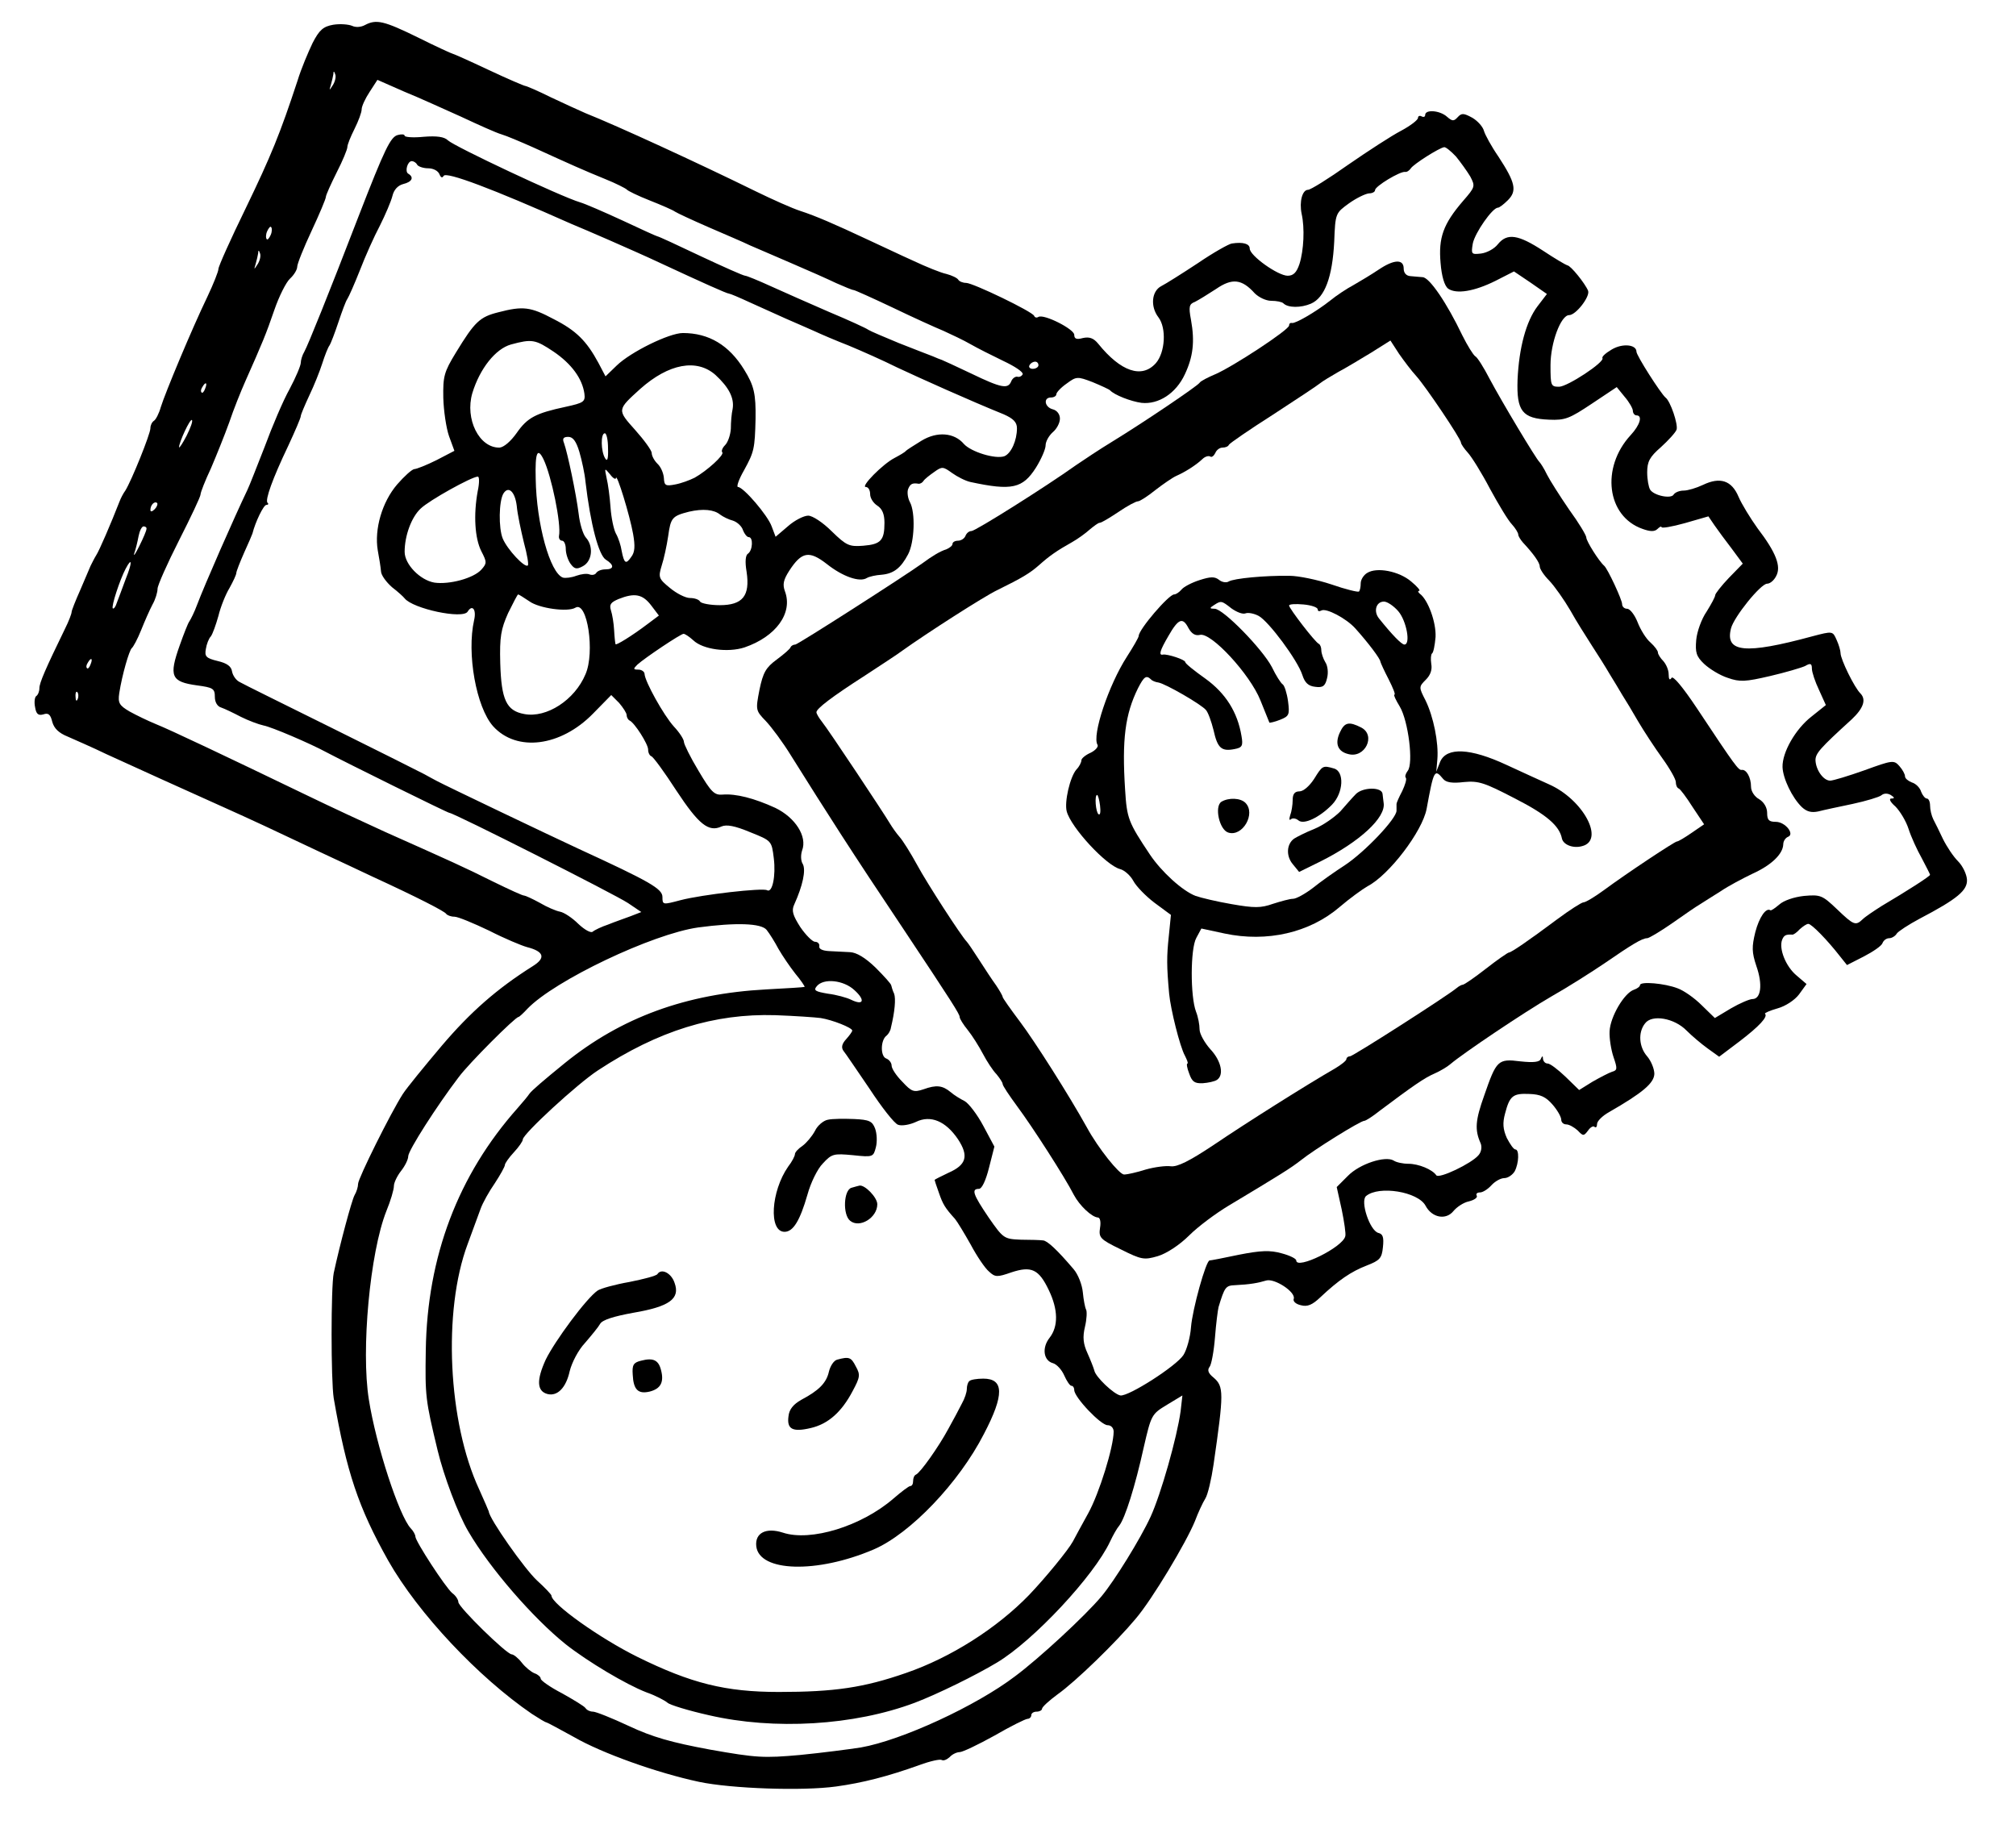 <?xml version="1.0" standalone="no"?>
<!DOCTYPE svg PUBLIC "-//W3C//DTD SVG 20010904//EN"
 "http://www.w3.org/TR/2001/REC-SVG-20010904/DTD/svg10.dtd">
<svg version="1.0" xmlns="http://www.w3.org/2000/svg"
 width="563pt" height="513pt" viewBox="0 0 563 513"
 preserveAspectRatio="xMidYMid meet">
<g transform="translate(0,513) scale(0.1,-0.1)"
fill="#000000" stroke="none">
<path d="M931 5061 c-28 -5 -39 -14 -58 -51 -12 -25 -32 -72 -42 -105 -49
-149 -74 -210 -145 -357 -42 -86 -76 -162 -76 -169 0 -7 -14 -42 -31 -78 -43
-89 -118 -269 -130 -308 -5 -18 -14 -35 -19 -38 -6 -4 -10 -13 -10 -21 0 -16
-53 -147 -70 -174 -6 -8 -13 -22 -16 -30 -25 -64 -57 -138 -65 -150 -5 -8 -12
-22 -16 -30 -3 -8 -17 -39 -29 -68 -13 -29 -24 -57 -24 -61 0 -5 -8 -26 -19
-48 -54 -111 -71 -150 -71 -165 0 -9 -4 -19 -9 -22 -4 -3 -6 -17 -3 -31 3 -19
9 -24 23 -20 14 5 20 0 25 -21 5 -18 18 -31 43 -41 20 -9 69 -30 108 -49 65
-30 229 -104 338 -153 22 -10 69 -31 105 -48 36 -17 106 -50 155 -73 50 -23
115 -54 145 -68 124 -57 202 -97 206 -104 3 -4 13 -8 23 -8 10 0 53 -18 97
-39 43 -22 91 -42 106 -46 47 -12 53 -30 16 -53 -100 -63 -174 -128 -254 -222
-49 -58 -98 -118 -109 -135 -34 -53 -125 -236 -125 -251 0 -8 -4 -22 -10 -32
-8 -15 -41 -138 -58 -217 -8 -40 -8 -300 0 -350 36 -207 69 -305 152 -453 84
-148 252 -326 401 -428 20 -13 38 -24 41 -24 2 0 37 -19 77 -41 78 -45 232
-100 349 -125 90 -19 289 -26 383 -13 73 10 144 28 233 60 30 11 57 17 62 14
5 -3 14 1 22 8 7 8 20 14 28 14 8 0 52 21 97 46 45 26 87 47 93 47 5 0 10 5
10 10 0 6 7 10 15 10 8 0 15 4 15 8 0 5 20 23 43 40 51 36 165 147 219 212 46
54 141 213 165 272 9 24 22 52 29 63 7 11 17 54 23 95 29 201 29 218 0 243
-15 12 -18 21 -11 30 5 6 12 44 15 82 3 39 8 77 10 85 17 56 20 60 46 61 41 2
64 6 87 13 23 7 83 -32 77 -51 -3 -7 6 -15 20 -18 18 -5 32 1 54 22 51 48 86
72 130 89 36 14 42 20 45 51 3 28 0 37 -13 40 -24 7 -51 89 -34 103 36 30 145
12 166 -27 18 -34 57 -41 78 -15 9 11 28 24 43 27 16 4 25 11 22 16 -3 5 1 9
9 9 8 0 22 9 32 20 10 11 26 20 36 20 10 0 23 9 29 19 12 23 13 61 2 61 -5 0
-15 15 -24 32 -11 25 -12 42 -5 68 13 50 22 57 68 55 31 -1 46 -8 65 -30 13
-15 24 -34 24 -42 0 -7 6 -13 14 -13 8 0 22 -8 32 -17 15 -16 17 -16 29 0 6 9
15 14 18 10 4 -3 7 0 7 8 0 8 15 23 33 33 94 54 126 81 127 107 0 14 -9 36
-20 49 -23 26 -26 67 -6 92 19 26 82 15 116 -20 15 -15 41 -37 59 -50 l32 -23
57 43 c55 42 80 69 71 77 -2 2 14 9 35 15 22 6 48 23 60 39 l21 29 -28 24
c-30 25 -50 75 -40 100 5 12 10 15 28 14 3 -1 13 6 21 15 9 8 19 15 24 15 9 0
53 -45 88 -90 l20 -25 47 24 c25 13 49 29 52 37 3 8 11 14 19 14 7 0 17 6 21
13 4 6 33 25 63 41 107 56 135 80 133 110 -1 15 -12 38 -25 51 -13 13 -31 40
-42 62 -10 21 -22 46 -27 55 -5 10 -9 27 -9 38 0 11 -4 20 -9 20 -5 0 -12 9
-16 19 -3 11 -15 23 -26 26 -10 4 -19 11 -19 17 0 6 -7 19 -16 29 -15 17 -20
16 -97 -12 -45 -16 -88 -29 -96 -29 -19 0 -40 30 -41 57 0 19 12 33 101 114
33 31 41 55 25 72 -17 16 -56 96 -56 113 0 7 -5 24 -11 37 -11 25 -11 25 -68
10 -188 -51 -244 -45 -227 22 8 32 83 125 101 125 8 0 19 9 25 21 15 27 0 66
-52 134 -20 28 -44 67 -53 88 -19 45 -51 56 -99 33 -19 -9 -43 -16 -54 -16
-12 0 -24 -5 -28 -11 -7 -13 -56 -3 -66 14 -4 7 -8 28 -8 48 0 30 7 43 38 70
21 19 41 41 44 49 5 14 -17 80 -31 90 -13 11 -81 117 -81 128 0 20 -39 24 -69
6 -17 -10 -28 -20 -26 -24 7 -11 -98 -80 -121 -80 -23 0 -24 3 -24 60 0 63 29
140 52 140 19 0 59 52 53 68 -8 20 -49 71 -58 71 -4 1 -35 19 -68 41 -69 45
-100 50 -126 18 -10 -13 -31 -24 -47 -26 -27 -3 -28 -2 -23 28 6 30 55 100 70
100 4 0 16 9 28 21 26 26 21 49 -26 121 -20 29 -38 62 -41 73 -3 11 -17 27
-32 36 -24 13 -30 14 -41 2 -11 -12 -15 -12 -30 1 -20 18 -61 21 -61 5 0 -5
-4 -7 -10 -4 -5 3 -10 1 -10 -4 0 -6 -21 -22 -47 -36 -27 -14 -93 -57 -148
-95 -55 -39 -105 -70 -112 -70 -16 0 -25 -33 -18 -67 9 -40 6 -102 -6 -140 -8
-24 -17 -33 -33 -33 -27 0 -106 56 -106 76 0 13 -18 19 -50 14 -8 -1 -51 -25
-95 -55 -44 -29 -90 -58 -102 -64 -27 -14 -31 -57 -8 -87 23 -30 19 -98 -7
-128 -39 -44 -98 -24 -161 54 -13 16 -25 20 -43 16 -18 -5 -24 -2 -24 9 0 16
-85 59 -100 50 -5 -3 -10 -2 -12 3 -5 12 -171 92 -190 92 -9 0 -19 4 -22 9 -3
5 -18 12 -33 16 -15 3 -57 20 -93 37 -36 16 -92 43 -125 58 -96 45 -147 67
-190 81 -22 7 -78 32 -125 55 -163 80 -387 183 -475 218 -16 7 -60 27 -96 44
-36 18 -69 32 -72 32 -3 0 -50 20 -103 45 -53 25 -98 45 -100 45 -2 0 -46 20
-96 45 -96 47 -117 52 -149 35 -11 -6 -26 -7 -36 -2 -10 4 -33 6 -52 3z m-1
-168 c-11 -17 -11 -17 -6 0 3 10 6 24 7 30 0 9 2 9 5 0 3 -7 0 -20 -6 -30z
m360 -90 c47 -22 96 -44 110 -48 14 -4 54 -21 90 -37 103 -47 141 -64 200 -88
30 -12 57 -26 60 -29 3 -4 32 -18 65 -31 33 -13 65 -27 70 -31 6 -4 49 -24 95
-44 46 -20 98 -42 114 -50 17 -7 69 -30 116 -50 47 -20 103 -45 126 -56 23
-10 44 -19 48 -19 3 0 52 -22 109 -49 56 -27 120 -56 142 -65 22 -10 56 -26
75 -37 19 -11 61 -32 92 -47 32 -15 56 -31 54 -37 -2 -5 -9 -9 -15 -7 -6 1
-14 -5 -17 -13 -9 -22 -27 -19 -112 22 -42 20 -79 37 -82 38 -3 1 -14 5 -25
10 -11 4 -54 21 -95 37 -41 17 -79 33 -85 37 -5 4 -55 27 -110 50 -55 24 -128
56 -163 72 -35 16 -67 29 -71 29 -5 0 -61 25 -125 55 -63 30 -117 55 -120 55
-2 0 -46 20 -97 44 -52 24 -105 47 -119 51 -54 16 -351 156 -369 173 -10 10
-31 13 -68 10 -29 -3 -53 -1 -53 3 0 4 -8 5 -19 2 -20 -5 -36 -37 -110 -228
-84 -218 -141 -359 -151 -377 -6 -10 -10 -24 -10 -31 0 -8 -14 -41 -31 -73
-18 -32 -49 -105 -70 -162 -22 -56 -43 -110 -48 -120 -36 -75 -120 -266 -141
-322 -7 -19 -17 -39 -21 -45 -4 -5 -16 -36 -27 -67 -31 -87 -24 -102 48 -112
45 -6 50 -9 50 -32 0 -15 7 -27 18 -30 9 -3 34 -15 55 -26 20 -10 49 -21 63
-24 22 -4 130 -50 176 -75 53 -28 338 -169 343 -169 12 0 463 -228 499 -252
l37 -25 -31 -12 c-16 -6 -45 -16 -62 -23 -18 -6 -37 -15 -43 -20 -5 -4 -22 5
-40 22 -17 17 -40 32 -51 34 -11 2 -37 13 -57 25 -20 11 -40 20 -43 20 -3 -1
-42 17 -87 39 -82 41 -116 56 -302 139 -55 25 -154 71 -220 103 -226 109 -380
182 -420 198 -22 9 -55 25 -73 35 -29 17 -33 24 -29 51 8 52 28 120 35 126 4
3 16 25 26 50 10 25 24 57 32 72 8 14 14 34 14 44 0 9 27 70 60 135 33 65 60
122 60 128 0 6 13 39 29 73 15 35 38 92 51 128 12 36 33 88 45 115 48 108 58
132 81 199 13 38 33 78 44 88 11 10 20 25 20 33 0 8 18 53 40 100 22 47 40 90
40 95 0 5 14 36 30 68 17 33 30 65 30 71 0 7 9 29 20 51 11 22 20 46 20 55 0
8 10 30 22 48 l22 34 75 -33 c42 -17 114 -50 161 -71z m2776 -110 c13 -16 31
-41 40 -56 14 -27 14 -29 -20 -68 -56 -65 -69 -103 -63 -173 3 -38 11 -64 21
-72 23 -16 73 -8 133 22 l51 26 46 -31 46 -32 -26 -34 c-32 -42 -52 -116 -56
-206 -3 -87 13 -108 88 -111 45 -2 57 3 120 45 l69 46 22 -27 c13 -15 23 -33
23 -39 0 -7 5 -13 10 -13 18 0 10 -27 -16 -55 -84 -91 -67 -227 33 -262 22 -8
34 -8 42 0 6 6 11 8 11 5 0 -4 29 1 65 11 l66 19 17 -25 c9 -13 31 -43 48 -65
l31 -42 -39 -40 c-21 -22 -38 -44 -38 -48 0 -5 -11 -25 -24 -46 -14 -20 -27
-56 -29 -79 -3 -35 0 -46 22 -67 15 -14 44 -32 66 -39 34 -12 49 -11 118 5 43
10 87 23 98 28 15 9 19 7 19 -7 0 -10 9 -37 20 -60 l19 -42 -40 -32 c-45 -35
-82 -100 -81 -141 1 -32 27 -86 54 -112 14 -13 27 -16 46 -12 15 4 58 13 96
21 37 8 74 19 80 24 7 6 17 6 26 1 11 -7 12 -10 2 -10 -8 0 -3 -10 11 -22 13
-13 30 -41 37 -63 7 -22 24 -59 37 -82 12 -23 23 -44 23 -46 0 -4 -64 -45
-135 -87 -22 -14 -46 -30 -53 -37 -20 -19 -25 -17 -72 28 -41 39 -46 41 -92
37 -28 -3 -57 -13 -69 -24 -12 -10 -23 -18 -25 -16 -12 8 -31 -19 -42 -61 -10
-41 -10 -56 3 -95 18 -51 13 -92 -11 -92 -8 0 -36 -12 -60 -26 l-45 -27 -37
36 c-20 20 -50 41 -67 47 -36 14 -105 20 -105 9 0 -4 -8 -10 -17 -13 -27 -9
-66 -75 -68 -116 -1 -19 4 -51 11 -72 11 -32 11 -37 -4 -41 -9 -3 -34 -16 -55
-28 l-37 -23 -38 37 c-21 20 -43 37 -50 37 -7 0 -12 6 -13 13 0 9 -2 9 -6 0
-3 -9 -20 -11 -57 -7 -63 8 -67 3 -101 -95 -25 -70 -27 -96 -10 -134 4 -10 2
-24 -6 -33 -19 -23 -111 -67 -118 -56 -11 16 -49 32 -78 32 -15 0 -34 4 -41 9
-23 14 -95 -9 -128 -43 l-31 -31 14 -63 c7 -34 12 -68 10 -74 -6 -31 -137 -95
-137 -68 0 5 -18 14 -41 20 -32 9 -58 8 -119 -4 -42 -9 -79 -16 -82 -16 -10 0
-48 -136 -52 -187 -2 -28 -12 -63 -21 -77 -20 -31 -153 -116 -176 -113 -18 3
-70 52 -73 70 -2 7 -10 28 -19 48 -12 26 -14 45 -7 74 5 21 6 43 3 48 -3 6 -7
27 -9 48 -2 21 -13 50 -26 65 -46 54 -73 79 -85 80 -7 1 -35 2 -62 2 -47 2
-49 3 -90 62 -44 65 -49 80 -27 80 8 0 19 23 28 59 l15 59 -31 58 c-17 32 -41
63 -52 69 -12 6 -30 17 -39 25 -23 19 -40 21 -76 8 -27 -9 -33 -7 -59 21 -17
17 -30 37 -30 45 0 8 -7 17 -15 20 -17 6 -16 52 1 64 5 4 11 14 12 22 11 45
14 81 9 95 -4 8 -7 19 -8 23 0 4 -20 26 -44 50 -29 28 -53 42 -71 43 -16 1
-42 2 -59 3 -18 1 -29 6 -27 14 1 6 -4 12 -12 12 -7 0 -26 19 -41 41 -21 33
-25 46 -17 63 24 53 33 96 24 113 -6 9 -6 26 -2 38 15 39 -19 92 -75 119 -59
27 -110 40 -147 37 -23 -2 -32 7 -67 66 -23 38 -41 75 -41 81 0 7 -12 26 -28
43 -29 32 -81 126 -82 147 0 6 -8 12 -17 12 -15 0 -15 2 -3 14 21 19 121 86
129 86 4 0 16 -8 27 -18 27 -26 97 -35 143 -20 88 30 136 96 113 157 -7 19 -4
32 12 57 35 54 56 57 105 19 44 -35 92 -52 112 -39 7 4 25 8 41 9 34 3 54 19
74 57 18 34 21 117 5 146 -6 11 -8 28 -5 36 6 15 12 18 30 15 4 0 10 3 13 8 3
5 17 16 30 25 22 16 25 15 50 -3 14 -10 37 -22 51 -25 116 -25 146 -18 183 40
15 24 27 52 27 62 0 11 9 27 20 37 11 9 20 26 20 38 0 12 -8 23 -20 26 -23 6
-27 33 -5 33 8 0 15 4 15 9 0 5 13 19 29 30 27 20 30 20 72 4 24 -10 46 -20
49 -23 12 -13 58 -31 88 -35 47 -5 96 26 121 80 23 49 28 91 17 152 -7 37 -5
44 11 50 10 5 36 21 59 36 45 31 72 28 108 -12 11 -11 31 -21 46 -21 15 0 30
-3 34 -7 13 -13 49 -13 77 -1 39 17 60 75 65 173 3 80 4 80 41 107 21 15 46
27 56 28 9 0 17 4 17 9 0 11 70 53 84 51 5 -1 12 4 16 10 8 12 79 57 93 59 4
1 19 -11 33 -26z m-2901 -23 c3 -5 17 -10 31 -10 14 0 27 -7 31 -16 4 -10 8
-12 12 -5 8 12 136 -36 356 -134 17 -7 64 -27 105 -45 41 -18 107 -47 145 -65
114 -53 185 -85 191 -85 3 0 29 -11 57 -24 29 -13 75 -34 102 -46 28 -12 64
-28 80 -35 17 -8 59 -26 95 -40 36 -15 97 -42 135 -61 64 -30 204 -93 298
-131 27 -12 37 -22 37 -39 0 -34 -16 -70 -35 -78 -25 -9 -93 12 -113 34 -27
32 -75 36 -119 9 -21 -13 -40 -25 -43 -28 -3 -4 -17 -12 -32 -20 -33 -17 -96
-81 -80 -81 7 0 12 -9 12 -20 0 -11 9 -25 20 -32 14 -9 20 -24 20 -48 0 -49
-10 -60 -59 -64 -39 -3 -47 0 -88 40 -25 25 -54 44 -66 44 -12 0 -38 -13 -57
-30 l-34 -29 -11 29 c-11 31 -79 110 -94 110 -5 0 2 21 17 47 28 51 30 60 32
143 1 70 -4 93 -32 138 -42 68 -98 102 -171 102 -38 0 -146 -53 -185 -91 l-31
-30 -20 38 c-33 61 -62 90 -125 122 -64 34 -85 37 -154 19 -52 -13 -66 -26
-119 -113 -33 -54 -36 -66 -35 -126 1 -36 8 -84 16 -107 l15 -41 -50 -26 c-28
-14 -56 -25 -62 -25 -7 -1 -28 -20 -48 -43 -42 -49 -64 -125 -54 -184 4 -21 8
-47 9 -58 0 -11 15 -31 31 -45 17 -13 32 -27 35 -31 23 -29 163 -59 176 -37
13 21 25 6 18 -24 -21 -93 6 -243 53 -296 66 -73 189 -57 279 35 l51 52 22
-22 c11 -13 21 -28 21 -34 0 -6 4 -13 8 -15 14 -6 52 -66 52 -81 0 -9 4 -17 9
-19 5 -1 37 -45 70 -96 62 -94 90 -117 126 -100 14 6 37 2 80 -16 60 -24 60
-24 66 -73 6 -49 -4 -98 -19 -89 -12 7 -181 -12 -242 -28 -49 -13 -50 -13 -50
9 0 23 -35 43 -235 135 -82 38 -373 177 -395 189 -8 4 -24 13 -35 19 -11 6
-127 64 -258 129 -131 65 -247 122 -257 128 -11 5 -20 19 -22 30 -2 14 -14 23
-40 29 -33 8 -37 13 -33 34 2 13 8 29 14 35 5 7 14 32 21 57 6 25 20 60 31 78
10 18 19 37 19 42 0 4 10 30 22 57 12 26 22 50 23 53 8 32 31 80 39 80 5 0 7
3 3 6 -7 8 14 67 58 159 19 41 35 78 35 83 0 4 11 30 24 58 13 27 29 67 36 89
7 22 16 45 20 50 4 6 15 35 25 65 10 30 21 60 25 65 4 6 20 42 35 80 15 39 40
95 56 125 15 30 31 67 35 83 4 17 15 29 30 33 25 6 31 19 14 29 -10 6 -2 35
10 35 5 0 12 -4 15 -10z m-409 -196 c-4 -9 -9 -15 -11 -12 -3 3 -3 13 1 22 4
9 9 15 11 12 3 -3 3 -13 -1 -22z m-36 -81 c-11 -17 -11 -17 -6 0 3 10 6 24 7
30 0 9 2 9 5 0 3 -7 0 -20 -6 -30z m826 -245 c50 -34 80 -75 86 -117 3 -23 -2
-26 -52 -37 -84 -18 -107 -30 -137 -73 -17 -24 -36 -40 -48 -41 -57 -1 -97 80
-76 152 21 69 65 124 108 136 59 16 68 14 119 -20z m1354 -38 c0 -5 -7 -10
-16 -10 -8 0 -12 5 -9 10 3 6 10 10 16 10 5 0 9 -4 9 -10z m-902 -27 c38 -35
53 -65 48 -95 -3 -13 -5 -37 -5 -55 -1 -17 -8 -38 -16 -46 -8 -8 -11 -17 -8
-20 7 -7 -43 -52 -77 -71 -14 -7 -38 -16 -55 -19 -26 -5 -30 -3 -31 18 -1 14
-9 32 -18 40 -9 9 -16 22 -16 30 0 7 -21 36 -46 64 -51 57 -51 56 14 115 80
71 158 85 210 39z m-1425 -38 c-3 -9 -8 -14 -10 -11 -3 3 -2 9 2 15 9 16 15
13 8 -4z m-52 -132 c-11 -21 -20 -35 -21 -32 0 14 31 81 36 76 3 -3 -4 -22
-15 -44z m1177 -35 c1 -30 -2 -38 -8 -28 -12 19 -13 70 -1 70 5 0 9 -19 9 -42z
m-80 -10 c7 -24 15 -61 17 -83 14 -119 37 -206 57 -218 24 -15 23 -27 -1 -27
-11 0 -22 -4 -26 -10 -3 -5 -11 -7 -19 -4 -7 3 -23 1 -37 -4 -13 -5 -30 -7
-37 -5 -36 13 -74 150 -76 276 -2 74 5 89 22 54 22 -46 50 -181 43 -214 -1 -7
3 -13 9 -13 5 0 10 -10 10 -23 0 -13 6 -31 13 -41 11 -15 17 -17 35 -7 26 14
30 56 8 80 -8 9 -17 39 -20 66 -7 56 -31 170 -41 198 -5 12 -2 17 12 17 13 0
22 -12 31 -42z m102 -73 c2 16 39 -105 48 -156 6 -34 5 -51 -5 -64 -15 -22
-20 -19 -27 17 -2 14 -9 36 -16 48 -6 11 -13 44 -15 73 -2 29 -7 66 -11 82 -6
29 -6 29 10 10 8 -11 16 -15 16 -10z m-386 -37 c-12 -66 -8 -131 10 -167 16
-31 16 -34 0 -52 -22 -24 -89 -42 -131 -36 -40 7 -83 51 -83 86 0 45 19 97 45
121 24 23 141 88 159 89 5 1 5 -18 0 -41z m109 -40 c2 -24 12 -70 20 -103 9
-33 14 -62 11 -64 -8 -8 -57 44 -70 75 -12 29 -11 105 2 126 14 22 32 5 37
-34z m-1011 -10 c-7 -7 -12 -8 -12 -2 0 14 12 26 19 19 2 -3 -1 -11 -7 -17z
m1579 -15 c8 -6 24 -14 36 -17 12 -4 25 -16 28 -27 4 -10 11 -19 16 -19 13 0
11 -37 -2 -46 -7 -4 -9 -22 -4 -51 10 -67 -11 -93 -75 -93 -27 0 -52 5 -55 10
-3 6 -16 10 -28 10 -13 0 -38 13 -56 28 -32 26 -33 30 -23 63 6 18 14 55 18
82 7 51 11 56 58 68 39 9 70 6 87 -8z m-1602 -40 c0 -5 -9 -26 -20 -48 -11
-22 -17 -31 -14 -20 4 11 9 32 12 48 3 15 9 27 14 27 5 0 9 -3 8 -7z m-58
-140 c-10 -27 -21 -57 -25 -67 -3 -10 -8 -17 -11 -15 -5 5 20 81 36 111 18 34
19 18 0 -29z m1127 -62 c27 -20 108 -31 129 -18 33 20 55 -125 28 -186 -30
-72 -109 -123 -171 -111 -50 9 -64 40 -67 142 -2 74 2 95 22 140 14 28 26 52
28 52 2 0 16 -9 31 -19z m340 -11 l22 -29 -32 -24 c-45 -34 -88 -60 -89 -56
-1 2 -3 20 -4 39 -1 19 -5 44 -9 56 -5 16 0 22 21 31 45 18 67 14 91 -17z
m-1565 -165 c-3 -9 -8 -14 -10 -11 -3 3 -2 9 2 15 9 16 15 13 8 -4z m-36 -97
c-3 -8 -6 -5 -6 6 -1 11 2 17 5 13 3 -3 4 -12 1 -19z m1924 -645 c8 -10 23
-34 33 -53 11 -19 32 -50 47 -69 16 -19 27 -36 26 -37 -1 -1 -49 -4 -107 -7
-224 -12 -405 -78 -563 -206 -59 -48 -93 -77 -99 -86 -3 -5 -18 -23 -33 -40
-166 -187 -252 -414 -256 -676 -2 -128 -1 -138 33 -279 17 -71 57 -178 86
-227 60 -103 181 -242 272 -315 61 -48 168 -112 225 -134 26 -9 52 -23 59 -29
6 -6 58 -22 116 -35 182 -42 405 -29 575 35 63 24 169 76 229 112 102 61 271
242 316 338 8 17 19 37 26 45 16 21 44 109 68 218 21 91 22 93 65 119 l43 26
-5 -44 c-10 -73 -55 -232 -84 -295 -28 -61 -101 -179 -137 -222 -45 -54 -175
-174 -241 -223 -109 -83 -317 -179 -431 -199 -32 -5 -109 -15 -170 -21 -101
-9 -121 -8 -251 15 -108 20 -161 35 -227 66 -47 22 -92 40 -100 40 -8 0 -17 4
-21 10 -3 5 -33 23 -65 41 -33 17 -60 36 -60 41 0 5 -8 12 -17 15 -10 4 -26
17 -36 30 -10 13 -23 23 -28 23 -14 0 -149 132 -149 146 0 6 -7 18 -17 25 -19
16 -103 145 -103 158 0 5 -6 16 -13 23 -32 34 -97 232 -117 360 -22 137 3 410
49 526 12 29 21 60 21 70 0 9 9 28 20 42 11 14 20 32 20 41 0 16 80 141 141
221 28 38 158 168 167 168 2 0 13 10 25 23 76 79 349 209 477 227 105 14 176
12 191 -7z m245 -168 c31 -28 26 -44 -9 -27 -12 6 -41 14 -65 17 -35 6 -41 9
-31 21 19 23 75 17 105 -11z m-94 -78 c32 -5 88 -27 88 -35 0 -3 -8 -14 -17
-24 -12 -13 -14 -23 -8 -32 6 -7 38 -55 73 -106 34 -52 70 -98 80 -101 10 -4
33 0 50 8 41 20 83 2 117 -48 31 -47 24 -72 -26 -94 -21 -10 -39 -19 -39 -20
0 -1 5 -17 12 -36 11 -32 17 -42 45 -73 6 -7 26 -40 44 -72 17 -32 40 -66 51
-75 17 -16 23 -16 63 -2 55 18 76 9 104 -50 26 -54 27 -101 2 -133 -22 -28
-17 -64 10 -71 10 -3 24 -18 31 -34 7 -16 16 -29 20 -29 5 0 8 -6 8 -12 0 -20
74 -98 93 -98 10 0 17 -8 17 -18 0 -42 -40 -172 -71 -228 -18 -32 -37 -68 -43
-79 -13 -24 -78 -103 -122 -149 -90 -93 -219 -175 -344 -218 -118 -41 -200
-53 -355 -53 -149 0 -245 24 -395 98 -105 52 -240 148 -240 171 0 3 -18 22
-40 42 -34 31 -134 173 -135 193 -1 3 -13 31 -27 62 -87 187 -102 498 -32 685
14 38 30 82 36 98 6 17 24 49 40 72 15 23 28 46 28 51 0 4 11 20 25 35 14 15
25 31 25 36 0 15 153 156 210 193 169 111 325 159 495 154 55 -2 112 -6 127
-8z"/>
<path d="M3850 4377 c-19 -13 -51 -32 -70 -43 -19 -10 -49 -30 -66 -44 -38
-30 -96 -64 -106 -62 -5 1 -8 -2 -8 -7 0 -12 -157 -115 -206 -136 -21 -9 -41
-19 -44 -24 -6 -9 -152 -108 -245 -165 -33 -20 -78 -50 -100 -65 -84 -60 -281
-184 -292 -184 -7 0 -14 -6 -17 -14 -3 -7 -12 -13 -21 -13 -8 0 -15 -4 -15 -9
0 -5 -8 -11 -17 -15 -17 -5 -40 -19 -67 -39 -50 -36 -348 -227 -355 -227 -5 0
-11 -3 -13 -7 -1 -5 -19 -20 -39 -35 -30 -22 -38 -36 -48 -84 -11 -57 -11 -58
18 -88 16 -17 48 -60 70 -96 99 -158 167 -265 315 -486 135 -203 156 -236 156
-244 0 -5 10 -21 23 -37 12 -15 31 -45 42 -66 11 -21 28 -47 38 -57 9 -11 17
-23 17 -27 0 -5 19 -33 41 -63 41 -55 132 -196 158 -247 16 -30 50 -62 67 -63
6 0 9 -12 6 -29 -4 -27 0 -32 58 -60 58 -29 65 -30 103 -19 24 7 61 31 88 58
25 25 75 62 110 83 145 87 174 105 202 127 36 29 166 110 177 110 4 0 23 12
43 28 92 69 125 92 153 104 16 7 36 19 44 26 35 30 206 145 282 189 46 26 112
68 149 93 77 53 105 70 119 70 5 0 37 19 70 42 34 24 69 48 78 53 9 6 35 22
57 36 22 15 62 36 89 49 53 24 85 55 86 82 0 9 6 18 13 21 20 7 -7 42 -34 42
-19 0 -24 5 -24 25 0 15 -9 30 -22 38 -13 7 -23 22 -23 35 0 26 -13 49 -26 47
-9 -1 -17 9 -125 172 -40 60 -67 92 -71 85 -5 -8 -8 -4 -8 10 0 12 -7 28 -15
37 -8 8 -15 19 -15 24 0 5 -9 17 -21 28 -12 10 -28 36 -36 57 -8 20 -21 37
-29 37 -8 0 -14 6 -14 13 0 12 -40 98 -50 107 -15 13 -50 69 -50 79 0 6 -21
41 -48 78 -26 38 -54 82 -62 98 -8 17 -18 32 -21 35 -9 8 -105 168 -139 232
-16 31 -34 60 -40 63 -6 4 -22 30 -36 58 -44 92 -92 162 -111 163 -10 1 -26 2
-35 3 -11 1 -18 9 -18 21 0 27 -27 26 -70 -3z m105 -297 c27 -30 125 -176 125
-186 0 -4 9 -17 19 -28 11 -12 39 -57 62 -101 24 -44 51 -89 61 -99 10 -11 18
-24 18 -29 0 -4 6 -14 13 -22 29 -31 47 -56 47 -67 0 -7 12 -25 27 -40 15 -16
41 -53 58 -82 16 -29 44 -73 60 -98 17 -26 39 -61 50 -80 11 -18 27 -44 35
-58 9 -14 29 -47 45 -75 16 -27 46 -73 67 -102 21 -29 38 -59 38 -67 0 -8 3
-16 8 -18 4 -1 22 -25 39 -52 l32 -48 -35 -24 c-19 -13 -37 -24 -41 -24 -6 0
-139 -88 -204 -136 -26 -19 -51 -34 -57 -34 -5 0 -38 -21 -73 -47 -83 -62
-129 -93 -135 -93 -3 0 -32 -20 -64 -45 -32 -25 -61 -45 -65 -45 -3 0 -11 -4
-18 -10 -31 -25 -289 -190 -297 -190 -6 0 -10 -4 -10 -8 0 -4 -15 -16 -32 -26
-80 -46 -251 -154 -338 -213 -69 -46 -102 -62 -120 -60 -14 2 -45 -2 -70 -9
-25 -8 -52 -14 -61 -14 -13 0 -72 73 -104 132 -50 90 -146 241 -186 294 -27
36 -49 67 -49 70 0 3 -8 17 -18 32 -11 15 -32 47 -48 72 -16 25 -31 47 -34 50
-15 15 -111 163 -139 215 -18 33 -40 68 -49 78 -8 9 -20 26 -26 36 -17 29
-173 264 -191 286 -8 10 -15 22 -15 26 0 10 43 43 135 102 44 29 92 60 105 70
67 48 229 152 265 169 69 34 91 47 117 70 28 25 49 40 92 64 16 9 38 25 49 35
12 10 24 19 28 19 5 0 28 14 52 30 25 17 49 30 55 30 5 0 27 14 48 31 22 17
48 35 59 40 25 11 55 30 73 47 7 7 17 10 22 7 4 -3 10 2 14 10 3 8 12 15 20
15 8 0 16 3 18 8 2 4 57 42 123 84 66 43 125 82 132 88 6 5 29 19 50 31 21 11
62 36 92 54 l54 34 24 -37 c14 -20 35 -48 48 -62z"/>
<path d="M3818 3530 c-10 -6 -18 -19 -18 -29 0 -10 -2 -20 -5 -23 -3 -2 -37 6
-77 20 -39 13 -92 24 -117 24 -68 1 -155 -7 -170 -16 -6 -4 -19 -2 -27 5 -12
9 -23 9 -54 -1 -22 -7 -45 -19 -51 -27 -6 -7 -15 -13 -20 -13 -15 0 -99 -98
-99 -116 0 -4 -15 -30 -33 -58 -51 -79 -98 -220 -82 -246 3 -5 -5 -15 -19 -22
-14 -6 -26 -16 -26 -21 0 -6 -6 -18 -14 -26 -18 -21 -34 -91 -27 -117 12 -45
110 -151 149 -161 12 -3 29 -18 37 -33 8 -15 34 -42 59 -61 l46 -34 -6 -60
c-6 -56 -6 -83 1 -160 4 -43 30 -148 44 -173 6 -12 10 -22 7 -22 -3 0 -1 -13
5 -28 8 -23 15 -28 38 -27 15 1 33 5 39 9 21 13 13 53 -18 86 -16 18 -30 43
-30 55 0 13 -4 35 -10 50 -16 42 -16 176 1 206 l14 26 65 -14 c118 -25 237 2
321 74 28 24 64 50 78 58 60 31 153 153 165 216 20 109 22 113 46 84 8 -10 25
-13 58 -9 42 4 58 -2 143 -46 88 -45 124 -76 131 -112 4 -17 31 -28 56 -21 65
16 3 131 -93 173 -22 10 -75 34 -118 54 -101 47 -167 50 -185 9 l-11 -28 3 34
c4 47 -11 120 -33 165 -19 37 -19 38 1 58 13 13 18 28 15 44 -2 14 -1 26 2 29
4 2 8 23 10 46 2 41 -21 104 -44 121 -5 4 -6 8 -2 8 5 0 -5 12 -22 26 -34 29
-96 41 -123 24z m-379 -99 c14 -10 31 -17 39 -14 7 3 24 0 37 -7 28 -15 109
-124 122 -165 7 -22 17 -31 36 -33 21 -3 28 2 33 24 4 15 2 35 -5 45 -6 10
-11 25 -11 33 0 8 -3 16 -7 18 -10 4 -83 99 -83 107 0 4 18 5 40 3 22 -2 40
-8 40 -14 0 -5 4 -6 10 -3 13 8 70 -22 95 -50 36 -40 70 -85 70 -93 1 -4 11
-26 23 -49 12 -24 20 -43 16 -43 -3 0 4 -15 15 -33 24 -40 39 -160 22 -180 -6
-8 -8 -16 -5 -19 3 -4 -2 -20 -10 -37 -9 -17 -16 -33 -16 -36 0 -3 0 -11 0
-19 0 -22 -87 -114 -144 -152 -28 -18 -69 -47 -90 -64 -21 -16 -46 -30 -55
-30 -9 0 -34 -7 -56 -14 -34 -12 -52 -12 -115 -1 -41 7 -87 18 -101 23 -37 14
-96 68 -128 116 -60 90 -64 100 -69 181 -9 140 0 210 36 283 17 33 23 37 36
25 3 -4 13 -8 21 -9 19 -3 120 -61 133 -77 6 -7 15 -32 21 -56 11 -50 22 -60
58 -53 22 4 25 9 20 37 -11 66 -44 119 -101 160 -31 22 -56 42 -56 46 0 7 -50
23 -62 21 -13 -3 -9 11 15 52 28 49 40 53 56 22 9 -16 19 -22 32 -19 31 8 140
-110 169 -183 13 -32 24 -60 25 -62 1 -1 15 2 30 8 25 10 27 14 22 52 -3 22
-10 44 -15 47 -5 3 -19 25 -30 48 -26 50 -136 163 -160 163 -14 0 -15 2 -2 10
20 13 21 13 49 -9z m466 -8 c23 -27 35 -93 17 -93 -8 0 -35 28 -71 73 -16 20
-8 47 14 47 9 0 27 -12 40 -27z m-833 -542 c2 -17 1 -28 -4 -25 -8 5 -12 54
-4 54 2 0 6 -13 8 -29z"/>
<path d="M3742 3085 c-15 -32 -6 -54 24 -61 46 -12 77 52 36 74 -35 18 -47 15
-60 -13z"/>
<path d="M3670 2955 c-13 -20 -30 -35 -41 -35 -13 0 -19 -7 -19 -24 0 -13 -3
-33 -7 -43 -3 -10 -3 -15 2 -11 4 4 14 3 21 -3 15 -13 59 8 94 44 32 33 35 93
5 101 -31 9 -32 8 -55 -29z"/>
<path d="M3786 2912 c-9 -9 -28 -31 -43 -48 -16 -16 -48 -39 -73 -49 -25 -10
-50 -23 -56 -27 -21 -15 -23 -48 -4 -71 l18 -22 59 29 c110 55 184 123 177
164 -1 6 -2 18 -3 25 -2 20 -56 19 -75 -1z"/>
<path d="M3411 2891 c-20 -13 -6 -78 19 -86 40 -13 78 53 48 83 -14 14 -47 15
-67 3z"/>
<path d="M2312 2003 c-12 -2 -29 -16 -36 -31 -8 -15 -24 -34 -35 -42 -12 -8
-21 -18 -21 -23 0 -5 -8 -21 -19 -35 -48 -69 -55 -182 -10 -182 24 0 43 31 64
104 9 33 28 72 43 87 25 27 30 28 84 23 56 -6 57 -5 64 22 4 15 3 38 -2 52 -8
21 -16 25 -59 27 -27 1 -60 1 -73 -2z"/>
<path d="M2378 1813 c-22 -6 -25 -75 -4 -92 26 -22 76 8 76 46 0 19 -35 55
-50 52 -3 -1 -13 -3 -22 -6z"/>
<path d="M1836 1572 c-3 -5 -38 -14 -78 -22 -40 -7 -80 -18 -89 -24 -31 -21
-119 -140 -145 -193 -26 -57 -25 -88 5 -96 28 -7 52 18 62 64 6 24 24 59 43
79 18 21 37 44 42 53 6 11 38 21 93 31 100 17 131 39 115 83 -9 28 -37 42 -48
25z"/>
<path d="M1790 1330 c-21 -5 -25 -12 -23 -39 2 -42 15 -55 48 -47 30 8 40 26
31 60 -7 28 -22 35 -56 26z"/>
<path d="M2338 1333 c-9 -2 -19 -17 -23 -33 -7 -32 -28 -53 -77 -79 -23 -13
-34 -27 -36 -46 -5 -36 11 -45 62 -33 48 11 86 44 117 103 21 39 22 46 9 69
-13 26 -19 28 -52 19z"/>
<path d="M2707 1273 c-4 -3 -7 -13 -7 -22 0 -9 -6 -27 -14 -41 -7 -14 -24 -46
-38 -71 -27 -50 -78 -122 -90 -127 -5 -2 -8 -10 -8 -18 0 -8 -3 -14 -8 -14 -4
0 -25 -16 -47 -35 -89 -77 -231 -121 -309 -95 -47 15 -78 -1 -74 -38 8 -72
169 -77 328 -9 102 44 238 186 308 323 57 109 56 154 -2 154 -18 0 -36 -3 -39
-7z"/>
</g>
</svg>
